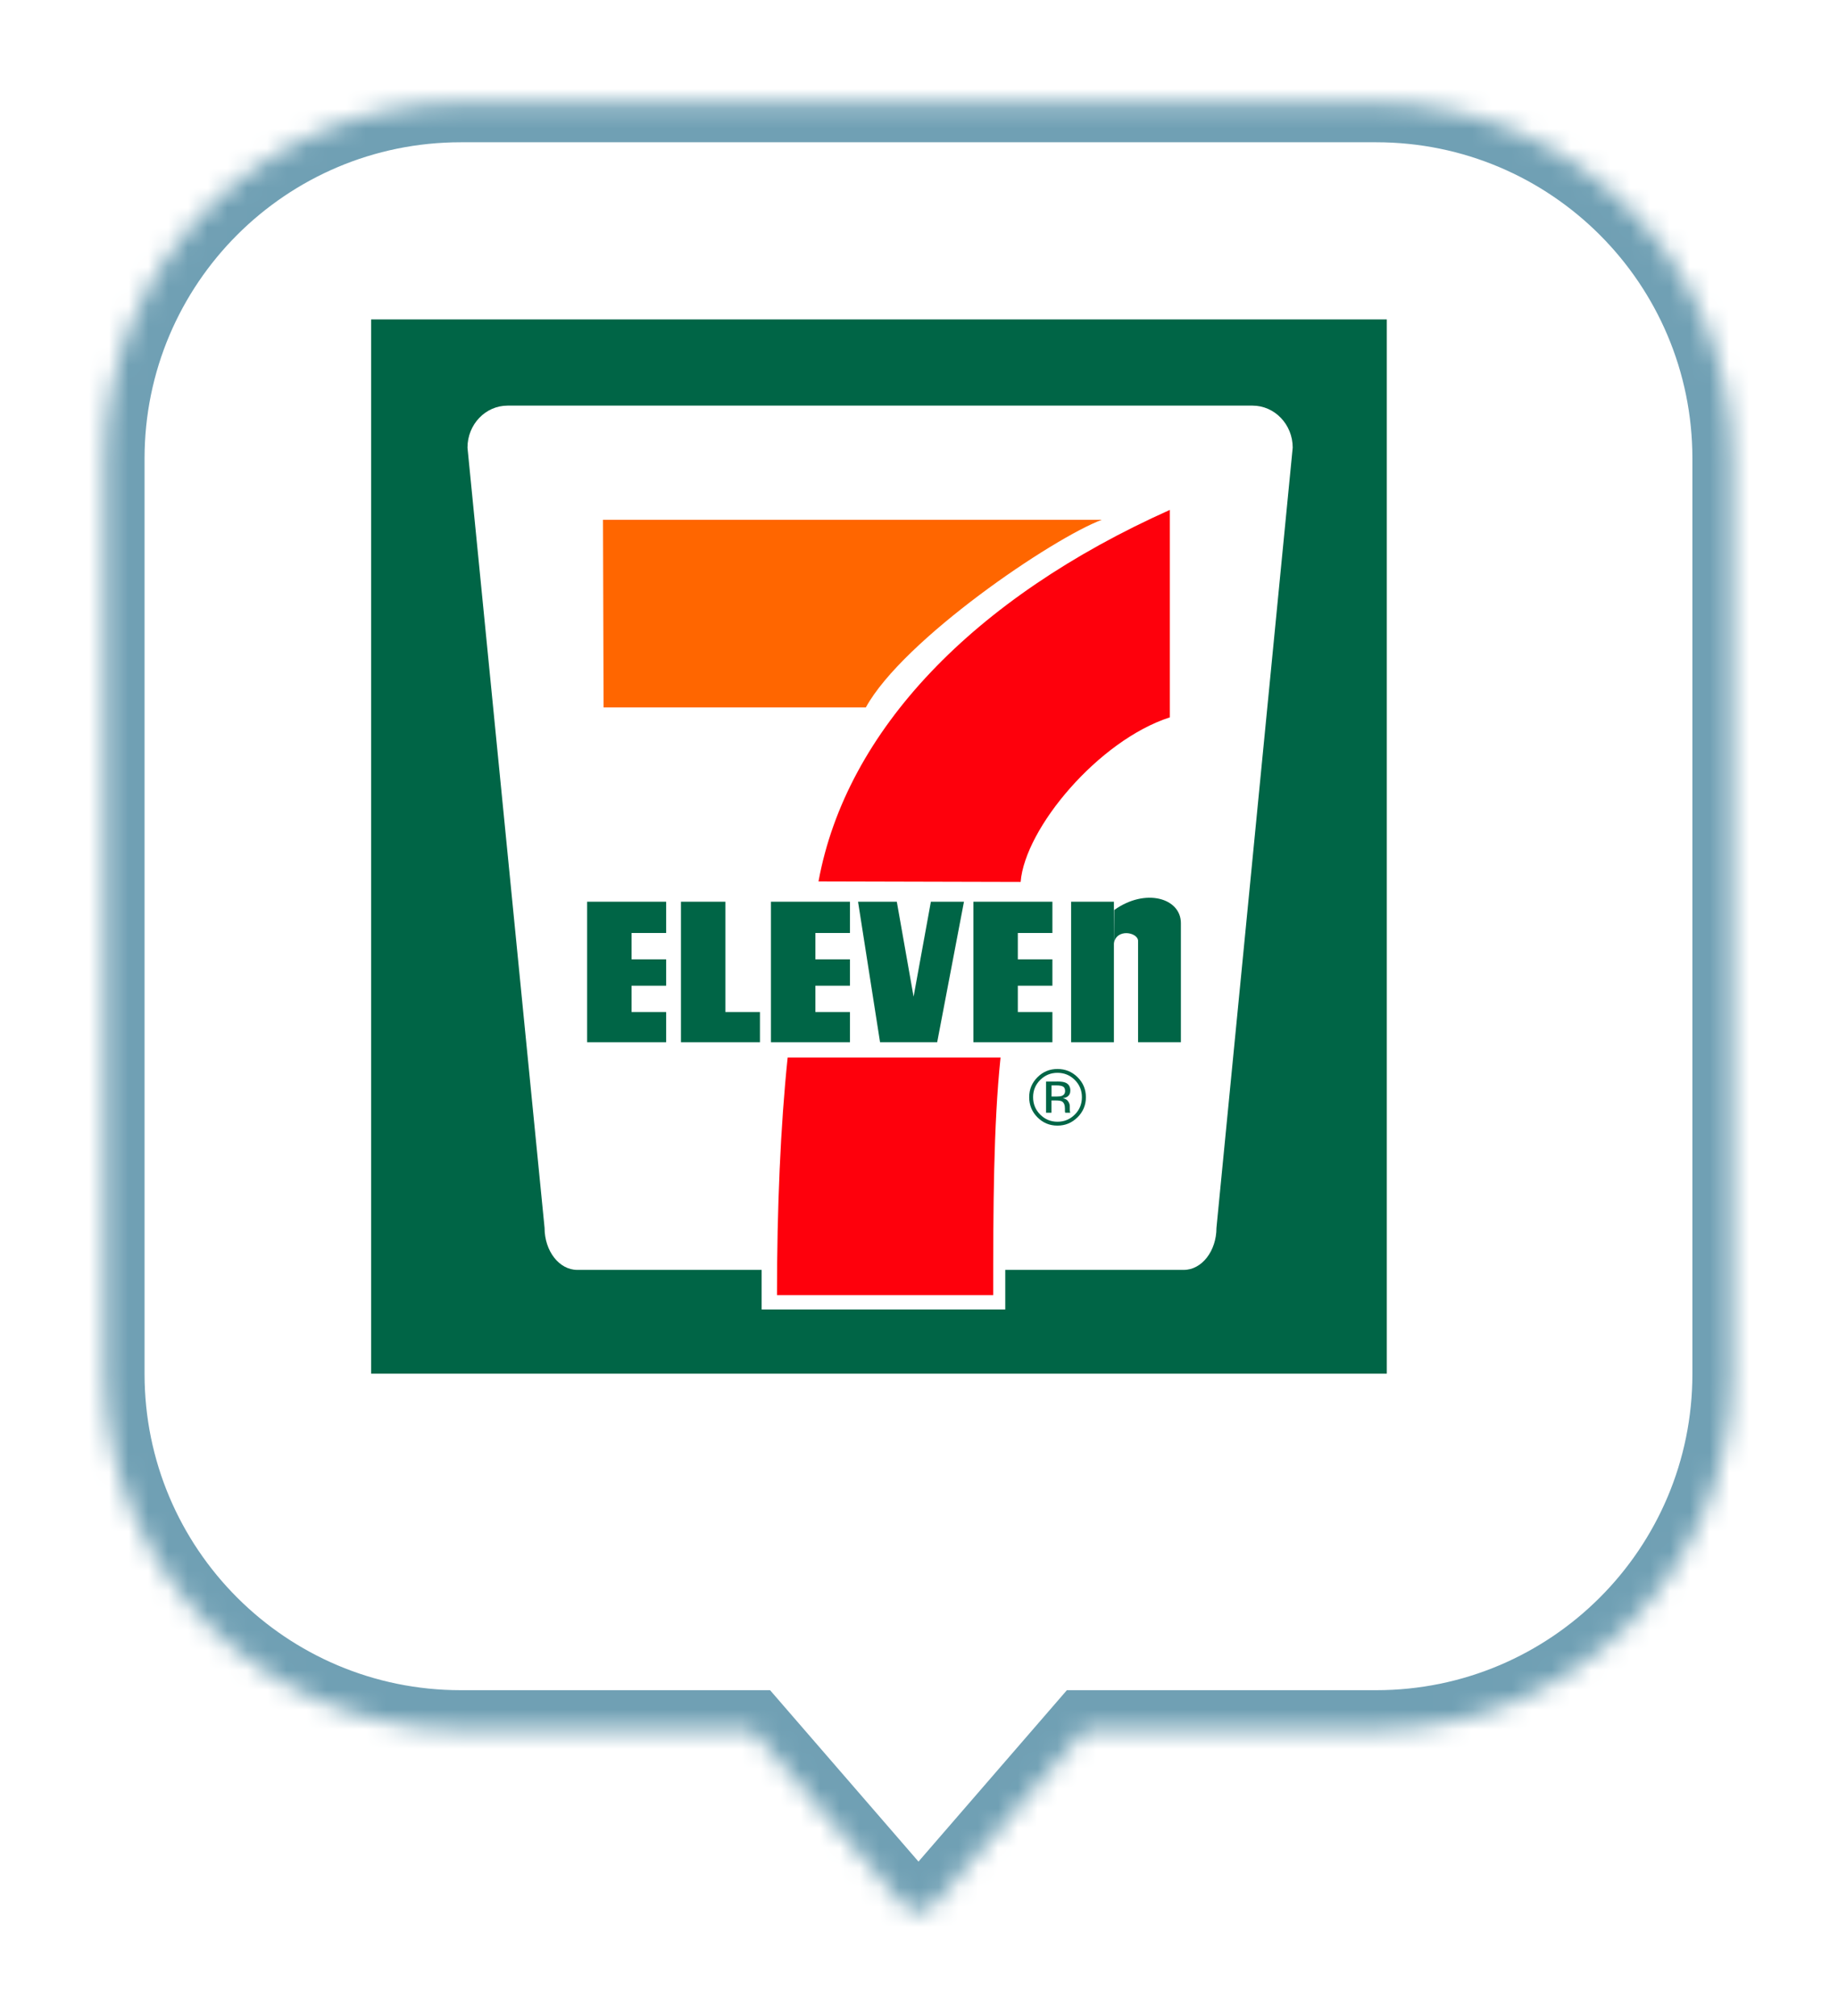 <svg width="93" height="102" viewBox="0 0 93 102" fill="none" xmlns="http://www.w3.org/2000/svg">
<g filter="url(#filter0_d_2_166)">
<mask id="path-1-inside-1_2_166" fill="white">
<path fill-rule="evenodd" clip-rule="evenodd" d="M21.314 1.198C11.373 1.198 3.314 9.257 3.314 19.198V65.518C3.314 75.459 11.373 83.518 21.314 83.518H36.051L43.718 92.372C44.116 92.833 44.831 92.833 45.23 92.372L52.896 83.518H67.633C77.575 83.518 85.633 75.459 85.633 65.518V19.198C85.633 9.257 77.575 1.198 67.633 1.198H21.314Z"/>
</mask>
<path fill-rule="evenodd" clip-rule="evenodd" d="M21.314 1.198C11.373 1.198 3.314 9.257 3.314 19.198V65.518C3.314 75.459 11.373 83.518 21.314 83.518H36.051L43.718 92.372C44.116 92.833 44.831 92.833 45.23 92.372L52.896 83.518H67.633C77.575 83.518 85.633 75.459 85.633 65.518V19.198C85.633 9.257 77.575 1.198 67.633 1.198H21.314Z" fill="white"/>
<path d="M36.051 83.518L37.563 82.209L36.965 81.518H36.051V83.518ZM43.718 92.372L42.206 93.681L42.206 93.681L43.718 92.372ZM45.23 92.372L46.742 93.681L46.742 93.681L45.23 92.372ZM52.896 83.518V81.518H51.982L51.384 82.209L52.896 83.518ZM5.314 19.198C5.314 10.362 12.477 3.198 21.314 3.198V-0.802C10.268 -0.802 1.314 8.153 1.314 19.198H5.314ZM5.314 65.518V19.198H1.314V65.518H5.314ZM21.314 81.518C12.477 81.518 5.314 74.355 5.314 65.518H1.314C1.314 76.564 10.268 85.518 21.314 85.518V81.518ZM36.051 81.518H21.314V85.518H36.051V81.518ZM45.23 91.063L37.563 82.209L34.539 84.827L42.206 93.681L45.23 91.063ZM43.718 91.063C44.116 90.602 44.831 90.602 45.23 91.063L42.206 93.681C43.402 95.063 45.545 95.063 46.742 93.681L43.718 91.063ZM51.384 82.209L43.718 91.063L46.742 93.681L54.408 84.827L51.384 82.209ZM67.633 81.518H52.896V85.518H67.633V81.518ZM83.633 65.518C83.633 74.355 76.47 81.518 67.633 81.518V85.518C78.679 85.518 87.633 76.564 87.633 65.518H83.633ZM83.633 19.198V65.518H87.633V19.198H83.633ZM67.633 3.198C76.47 3.198 83.633 10.362 83.633 19.198H87.633C87.633 8.153 78.679 -0.802 67.633 -0.802V3.198ZM21.314 3.198H67.633V-0.802H21.314V3.198Z" fill="#70A0B4" mask="url(#path-1-inside-1_2_166)"/>
</g>
<path d="M70.17 16.162H18.778V69.503H70.17V16.162Z" fill="#006546"/>
<path d="M50.865 64.254V66.255H38.536V64.252H29.207C28.293 64.252 27.554 63.298 27.554 62.125L23.654 22.649C23.654 21.473 24.563 20.523 25.684 20.523H63.376C64.497 20.523 65.409 21.476 65.409 22.649L61.551 62.125C61.551 63.298 60.809 64.252 59.898 64.252H50.865V64.254Z" fill="white"/>
<path d="M30.511 26.3H55.749C53.264 27.233 45.7 32.353 43.809 35.795H30.54L30.511 26.3Z" fill="#FF6600"/>
<path d="M50.626 53.508C50.267 56.947 50.254 61.135 50.254 65.53H39.314C39.314 61.132 39.495 56.944 39.854 53.508H50.626Z" fill="#FE000C"/>
<path d="M29.707 45.624H33.707V47.206H31.957V48.539H33.707V49.873H31.957V51.206H33.707V52.733H29.707V45.624Z" fill="#006546"/>
<path d="M39.008 45.624H43.007V47.206H41.258V48.539H43.007V49.873H41.258V51.206H43.007V52.733H39.008V45.624Z" fill="#006546"/>
<path d="M49.254 45.624H53.25V47.206H51.501V48.539H53.25V49.873H51.501V51.206H53.25V52.733H49.254V45.624Z" fill="#006546"/>
<path d="M36.703 51.206H38.452V52.733H34.456V45.624H36.703V51.206Z" fill="#006546"/>
<path d="M43.416 45.624L44.529 52.733H47.42L48.775 45.624H47.101L46.226 50.428L45.377 45.624H43.416Z" fill="#006546"/>
<path d="M56.362 45.624H54.196V52.733H56.362V45.624Z" fill="#006546"/>
<path d="M56.362 47.736C56.475 46.958 57.585 47.165 57.585 47.61V52.733H59.751V46.709C59.751 45.431 57.947 44.918 56.378 46.044" fill="#006546"/>
<path d="M51.642 44.624C51.862 41.903 55.584 37.461 59.193 36.295V25.8C49.267 30.243 42.81 36.961 41.415 44.598L51.64 44.624H51.642Z" fill="#FE000C"/>
<path d="M54.521 56.53C54.24 56.811 53.903 56.952 53.505 56.952C53.106 56.952 52.769 56.811 52.491 56.53C52.213 56.25 52.075 55.912 52.075 55.514C52.075 55.116 52.216 54.783 52.496 54.503C52.774 54.225 53.112 54.087 53.507 54.087C53.903 54.087 54.243 54.225 54.523 54.503C54.804 54.781 54.945 55.119 54.945 55.514C54.945 55.91 54.804 56.25 54.523 56.53M52.632 54.642C52.391 54.883 52.273 55.174 52.273 55.514C52.273 55.855 52.391 56.151 52.632 56.392C52.871 56.633 53.164 56.756 53.507 56.756C53.85 56.756 54.141 56.635 54.385 56.392C54.626 56.151 54.743 55.857 54.743 55.514C54.743 55.171 54.623 54.883 54.385 54.642C54.141 54.401 53.85 54.281 53.507 54.281C53.164 54.281 52.876 54.401 52.632 54.642ZM53.481 54.721C53.677 54.721 53.821 54.739 53.91 54.778C54.073 54.846 54.157 54.98 54.157 55.179C54.157 55.32 54.104 55.422 54.005 55.49C53.95 55.525 53.874 55.551 53.777 55.566C53.897 55.587 53.986 55.637 54.044 55.721C54.102 55.805 54.13 55.886 54.13 55.965V56.08C54.13 56.117 54.13 56.156 54.133 56.198C54.133 56.24 54.141 56.266 54.146 56.279L54.157 56.3H53.897C53.897 56.3 53.897 56.289 53.895 56.284C53.895 56.279 53.895 56.271 53.889 56.266L53.884 56.216V56.09C53.884 55.91 53.834 55.789 53.735 55.729C53.675 55.695 53.573 55.679 53.423 55.679H53.203V56.3H52.928V54.723H53.481V54.721ZM53.785 54.975C53.714 54.935 53.601 54.917 53.444 54.917H53.206V55.48H53.46C53.581 55.48 53.667 55.47 53.727 55.446C53.837 55.404 53.892 55.323 53.892 55.202C53.892 55.09 53.858 55.014 53.787 54.975" fill="#006546"/>
<defs>
<filter id="filter0_d_2_166" x="0.314" y="0.198" width="92.319" height="101.519" filterUnits="userSpaceOnUse" color-interpolation-filters="sRGB">
<feFlood flood-opacity="0" result="BackgroundImageFix"/>
<feColorMatrix in="SourceAlpha" type="matrix" values="0 0 0 0 0 0 0 0 0 0 0 0 0 0 0 0 0 0 127 0" result="hardAlpha"/>
<feOffset dx="2" dy="4"/>
<feGaussianBlur stdDeviation="2.5"/>
<feComposite in2="hardAlpha" operator="out"/>
<feColorMatrix type="matrix" values="0 0 0 0 0 0 0 0 0 0 0 0 0 0 0 0 0 0 0.47 0"/>
<feBlend mode="normal" in2="BackgroundImageFix" result="effect1_dropShadow_2_166"/>
<feBlend mode="normal" in="SourceGraphic" in2="effect1_dropShadow_2_166" result="shape"/>
</filter>
</defs>
</svg>
